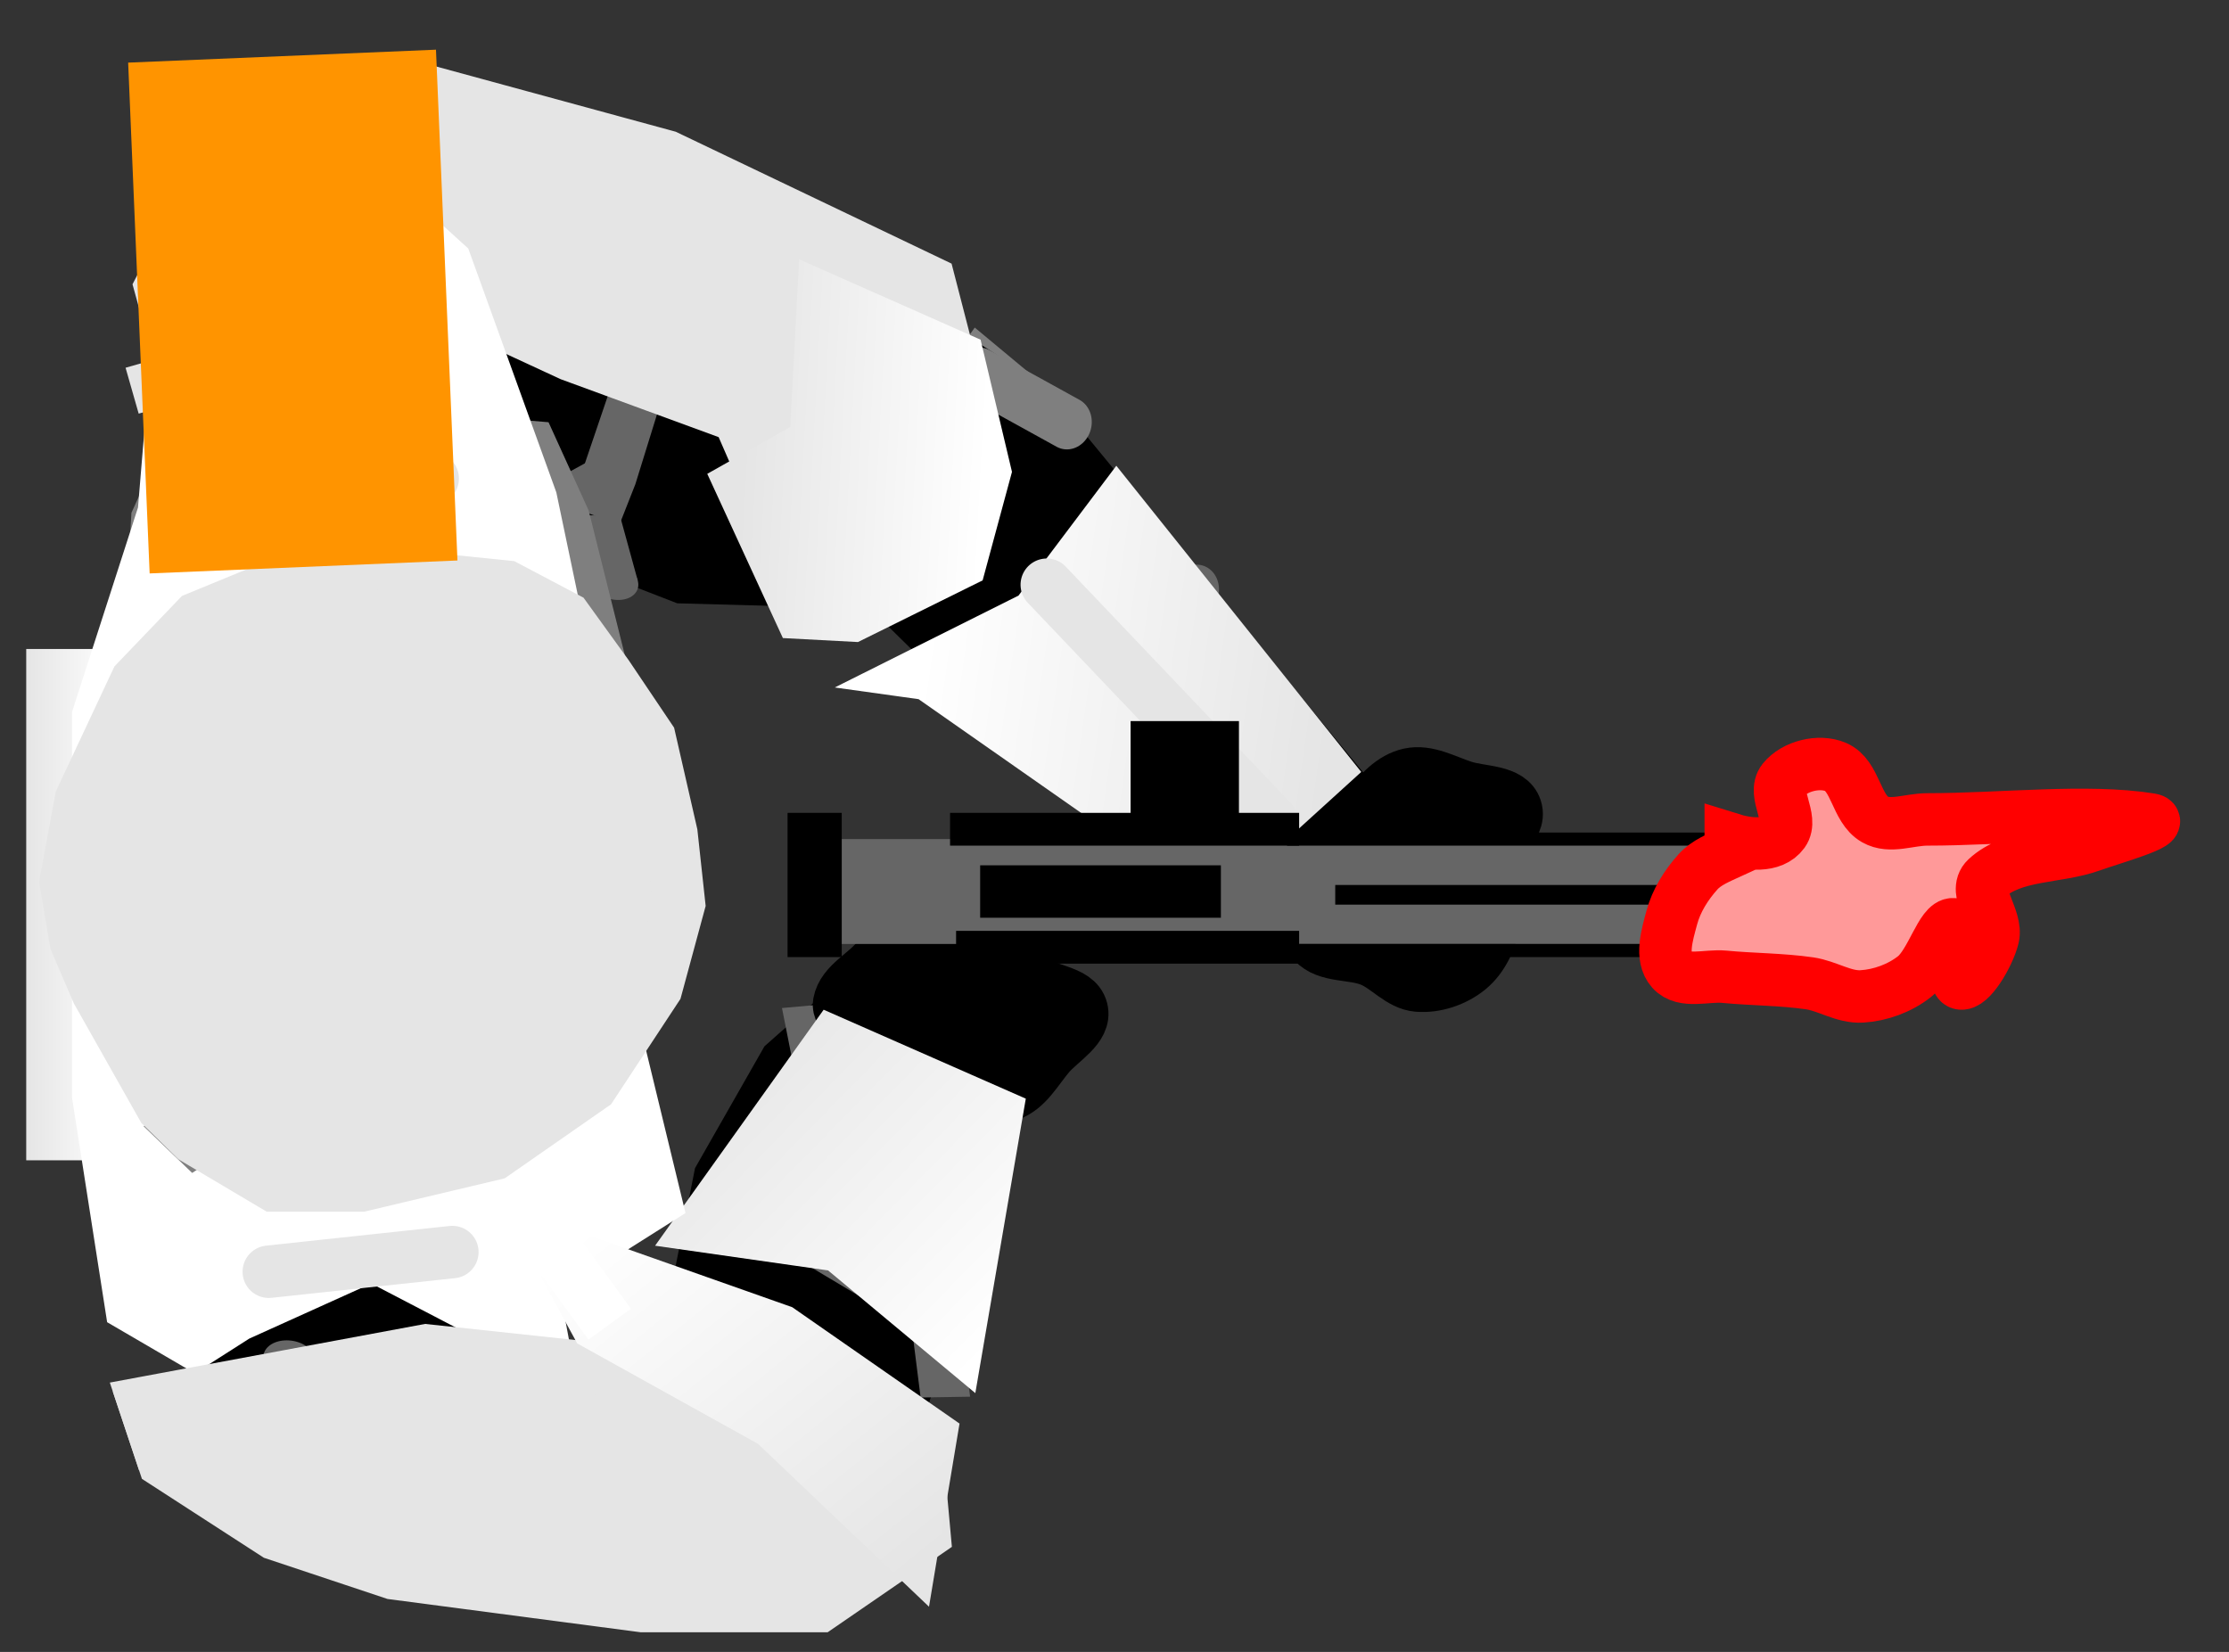 <svg version="1.1" width="85" height="63" viewBox="-1 -1 85 63" xmlns="http://www.w3.org/2000/svg" xmlns:xlink="http://www.w3.org/1999/xlink">
  <rect x="-1" y="-1" width="85" height="63" fill="#333333" stroke="none"/>
  <defs>
    <linearGradient id="grad_1" x2="1">
      <stop offset="0" stop-color="#FFFFFF" stop-opacity="1"/>
      <stop offset="1" stop-color="#E5E5E5" stop-opacity="1"/>
    </linearGradient>
    <linearGradient id="grad_2" x2="1">
      <stop offset="0" stop-color="#FFFFFF" stop-opacity="1"/>
      <stop offset="1" stop-color="#E5E5E5" stop-opacity="1"/>
    </linearGradient>
    <linearGradient id="grad_3" x2="1">
      <stop offset="0" stop-color="#E5E5E5" stop-opacity="1"/>
      <stop offset="1" stop-color="#FFFFFF" stop-opacity="1"/>
    </linearGradient>
    <linearGradient id="grad_4" x2="1">
      <stop offset="0" stop-color="#E5E5E5" stop-opacity="1"/>
      <stop offset="1" stop-color="#FFFFFF" stop-opacity="1"/>
    </linearGradient>
    <linearGradient id="grad_5" y2="1">
      <stop offset="0" stop-color="#E5E5E5" stop-opacity="1"/>
      <stop offset="1" stop-color="#FFFFFF" stop-opacity="1"/>
    </linearGradient>
    <linearGradient id="grad_6" y2="1">
      <stop offset="0" stop-color="#E5E5E5" stop-opacity="1"/>
      <stop offset="1" stop-color="#FFFFFF" stop-opacity="1"/>
    </linearGradient>
    <linearGradient id="grad_7" x2="1">
      <stop offset="0" stop-color="#E5E5E5" stop-opacity="1"/>
      <stop offset="1" stop-color="#FFFFFF" stop-opacity="1"/>
    </linearGradient>
    <linearGradient id="grad_8" y2="1">
      <stop offset="0" stop-color="#FFFFFF" stop-opacity="1"/>
      <stop offset="1" stop-color="#E5E5E5" stop-opacity="1"/>
    </linearGradient>
    <linearGradient id="grad_9" y2="1">
      <stop offset="0" stop-color="#FFFFFF" stop-opacity="1"/>
      <stop offset="1" stop-color="#E5E5E5" stop-opacity="1"/>
    </linearGradient>
  </defs>
  <!-- Exported by Scratch - http://scratch.mit.edu/ -->
  <g id="ID0.9293869719840586">
    <g id="ID0.14247039007022977">
      <path id="ID0.37114523351192474" fill="none" stroke="#7F7F7F" stroke-width="2" stroke-linecap="round" d="M 255.250 223.250 L 258.750 221.750 Z " transform="matrix(0.868, 0.219, 0.245, -0.97, -240.65, 172.95)"/>
      <path id="ID0.03274270240217447" fill="#000000" stroke="#000000" stroke-width="2" stroke-linecap="round" d="M 258.750 221.750 L 275.950 210.400 L 275.450 210.100 L 274.250 206 L 271.050 206.900 L 266.150 208.150 L 256.900 212.550 L 251.750 215.250 L 256.250 222.500 Z " transform="matrix(0.868, 0.219, 0.245, -0.97, -240.65, 172.95)"/>
      <path id="ID0.47358463890850544" fill="none" stroke="#7F7F7F" stroke-width="2" stroke-linecap="round" d="M 256.250 222.500 L 260.500 221.500 " transform="matrix(0.868, 0.219, 0.245, -0.97, -240.65, 172.95)"/>
      <path id="ID0.07423052238300443" fill="none" stroke="#666666" stroke-width="2" stroke-linecap="round" d="M 267.500 216.500 Z " transform="matrix(0.868, 0.219, 0.245, -0.97, -240.65, 172.95)"/>
      <path id="ID0.12485550902783871" fill="none" stroke="#666666" stroke-width="2" stroke-linecap="round" d="M 267.500 216.500 L 265.750 209.750 " transform="matrix(0.868, 0.219, 0.245, -0.97, -240.65, 172.95)"/>
      <path id="ID0.6831944277510047" fill="none" stroke="#666666" stroke-width="2" stroke-linecap="round" d="M 271.750 205 L 274 206.750 Z " transform="matrix(0.868, 0.219, 0.245, -0.97, -240.65, 172.95)"/>
    </g>
    <path id="ID0.1270430744625628" fill="#000000" stroke="#000000" stroke-width="2" stroke-linecap="round" d="M 241.250 181 C 240.868 179.724 240.166 179.463 240.250 179 C 240.387 178.245 241.304 177.875 241.750 177.250 C 242.140 176.704 242.213 175.903 242.750 175.500 C 243.299 175.088 244.070 174.909 244.750 175 C 245.415 175.089 246.046 175.505 246.500 176 C 247.003 176.549 246.995 177.453 247.500 178 C 248.033 178.577 249.310 178.488 249.500 179.250 C 249.674 179.945 248.713 180.453 248.250 181 C 247.794 181.539 247.415 182.262 246.750 182.500 C 246.118 182.726 245.361 182.528 244.750 182.250 C 243.489 181.677 242.373 180.811 241.250 180 Z " transform="matrix(0.849, -0.529, -0.529, -0.849, -60.2, 314)"/>
    <path id="ID0.5488511263392866" fill="none" stroke="#FFFFFF" stroke-width="2" stroke-linecap="round" d="M 230 164.750 L 233 162.500 Z " transform="matrix(0.99, 0.138, -0.138, 0.99, -178.4, -179.05)"/>
    <path id="ID0.7757535208947957" fill="url(#grad_1)" stroke="url(#grad_2)" stroke-width="2" stroke-linecap="round" d="M 239 172.500 L 250.750 178.500 L 254.500 174 L 245.250 165.250 L 242.750 169.750 L 238.750 172.500 Z " transform="matrix(0.99, 0.138, -0.138, 0.99, -178.4, -179.05)"/>
    <path id="ID0.7121986239217222" fill="none" stroke="#E5E5E5" stroke-width="2" stroke-linecap="round" d="M 252.750 176.250 L 243 168.500 " transform="matrix(0.99, 0.138, -0.138, 0.99, -178.4, -179.05)"/>
  </g>
  <g id="ID0.7123596165329218">
    <g id="ID0.27842102153226733">
      <path id="ID0.9092812556773424" fill="none" stroke="#7F7F7F" stroke-width="2" stroke-linecap="round" d="M 210 201.750 L 211.500 205 Z " transform="matrix(0.413, 0.726, 0.88, -0.164, -252.1, -113.6)"/>
      <path id="ID0.07252327119931579" fill="#000000" stroke="#000000" stroke-width="2" stroke-linecap="round" d="M 209.750 198.500 L 211 204.250 L 214 208.500 L 217.250 211.750 L 219.750 214.500 L 223.750 218 L 227 217.500 L 230.500 216.250 L 233.250 213.750 L 233.500 210.500 L 232.250 205.750 L 226 198.750 L 221.750 196 L 216.750 195.250 L 213.500 195.250 L 210.750 196.500 L 209.750 198.500 Z " transform="matrix(0.413, 0.726, 0.88, -0.164, -252.1, -113.6)"/>
      <path id="ID0.9874879629351199" fill="none" stroke="#666666" stroke-width="2" stroke-linecap="round" d="M 220 215.250 L 224.750 214.500 L 231 211.500 " transform="matrix(0.413, 0.726, 0.88, -0.164, -252.1, -113.6)"/>
      <path id="ID0.7177255218848586" fill="none" stroke="#666666" stroke-width="2" stroke-linecap="round" d="M 226 199 L 227.500 202.500 Z " transform="matrix(0.413, 0.726, 0.88, -0.164, -252.1, -113.6)"/>
      <path id="ID0.7820489848963916" fill="none" stroke="#666666" stroke-width="2" stroke-linecap="round" d="M 227.500 202.500 L 226.500 205.500 Z " transform="matrix(0.413, 0.726, 0.88, -0.164, -252.1, -113.6)"/>
      <path id="ID0.07331947470083833" fill="none" stroke="#666666" stroke-width="2" stroke-linecap="round" d="M 226.500 205.500 L 223.250 208 L 228.250 204 Z " transform="matrix(0.413, 0.726, 0.88, -0.164, -252.1, -113.6)"/>
      <path id="ID0.5798701946623623" fill="none" stroke="#666666" stroke-width="2" stroke-linecap="round" d="M 228.250 204 L 231.500 203.250 Z " transform="matrix(0.413, 0.726, 0.88, -0.164, -252.1, -113.6)"/>
      <path id="ID0.7602546201087534" fill="none" stroke="#666666" stroke-width="2" stroke-linecap="round" d="M 231.500 203.250 L 226.250 200.500 " transform="matrix(0.413, 0.726, 0.88, -0.164, -252.1, -113.6)"/>
      <path id="ID0.25665075331926346" fill="none" stroke="#666666" stroke-width="2" stroke-linecap="round" d="M 210.750 202 L 212.500 199.250 Z " transform="matrix(0.413, 0.726, 0.88, -0.164, -252.1, -113.6)"/>
      <path id="ID0.17844787426292896" fill="none" stroke="#666666" stroke-width="2" stroke-linecap="round" d="M 212.500 199.250 L 217.250 196 " transform="matrix(0.413, 0.726, 0.88, -0.164, -252.1, -113.6)"/>
    </g>
    <path id="ID0.7185955042950809" fill="#E5E5E5" stroke="#E5E5E5" stroke-width="2" stroke-linecap="round" d="M 209.500 163 L 213.250 161.250 L 219.500 160.500 L 224.500 162.500 L 231 164.500 L 233 168.500 L 235 168.500 L 238.500 166.500 L 239.500 163.750 L 238 159 L 227.750 154.750 L 218.500 152.750 L 213.250 153.750 L 211 155.750 L 208.750 160.750 Z " transform="matrix(0.999, 0.053, -0.053, 0.999, -194.9, -161.7)"/>
    <path id="ID0.07787397596985102" fill="url(#grad_3)" stroke="url(#grad_4)" stroke-width="2" stroke-linecap="round" d="M 233 162.500 L 233 157 L 238.250 159 L 239.500 163.250 L 238.750 166.750 L 234.750 169 L 232.750 169 L 230.250 164.250 Z " transform="matrix(0.999, 0.053, -0.053, 0.999, -194.05, -158.8)"/>
  </g>
  <g id="ID0.19291222700849175">
    <g id="ID0.14247039007022977">
      <path id="ID0.37114523351192474" fill="none" stroke="#7F7F7F" stroke-width="2" stroke-linecap="round" d="M 258.750 221.750 Z " transform="matrix(0.621, -0.645, 0.72, 0.693, -287.35, 71.6)"/>
      <path id="ID0.03274270240217447" fill="#000000" stroke="#000000" stroke-width="2" stroke-linecap="round" d="M 257.050 221 L 276.500 212.250 L 276.250 210.750 L 274.250 206 L 270.750 205.750 L 265.250 207 L 256.650 211.950 L 251.750 215.250 L 257.050 221 Z " transform="matrix(0.621, -0.645, 0.72, 0.693, -287.35, 71.6)"/>
      <path id="ID0.03397843614220619" fill="none" stroke="#666666" stroke-width="2" stroke-linecap="round" d="M 254.500 211.250 L 257 214.500 L 258 218.500 " transform="matrix(0.621, -0.645, 0.72, 0.693, -287.35, 71.6)"/>
      <path id="ID0.07423052238300443" fill="none" stroke="#666666" stroke-width="2" stroke-linecap="round" d="M 265.250 219 L 267.500 216.500 Z " transform="matrix(0.621, -0.645, 0.72, 0.693, -287.35, 71.6)"/>
      <path id="ID0.12485550902783871" fill="none" stroke="#666666" stroke-width="2" stroke-linecap="round" d="M 267.500 216.500 L 265.750 209.750 " transform="matrix(0.621, -0.645, 0.72, 0.693, -287.35, 71.6)"/>
      <path id="ID0.6831944277510047" fill="none" stroke="#666666" stroke-width="2" stroke-linecap="round" d="M 271.750 205 L 274 206.750 Z " transform="matrix(0.621, -0.645, 0.72, 0.693, -287.35, 71.6)"/>
      <path id="ID0.10246130172163248" fill="none" stroke="#666666" stroke-width="2" stroke-linecap="round" d="M 274 206.750 L 275.750 211 " transform="matrix(0.621, -0.645, 0.72, 0.693, -287.35, 71.6)"/>
    </g>
    <path id="ID0.1270430744625628" fill="#000000" stroke="#000000" stroke-width="2" stroke-linecap="round" d="M 241.250 181 C 240.868 179.724 240.166 179.463 240.250 179 C 240.387 178.245 241.304 177.875 241.750 177.250 C 242.140 176.704 242.213 175.903 242.750 175.500 C 243.299 175.088 244.070 174.909 244.750 175 C 245.415 175.089 246.046 175.505 246.500 176 C 247.003 176.549 246.995 177.453 247.500 178 C 248.033 178.577 249.310 178.488 249.500 179.250 C 249.674 179.945 248.713 180.453 248.250 181 C 247.794 181.539 247.415 182.262 246.750 182.500 C 246.118 182.726 245.361 182.528 244.750 182.250 C 243.489 181.677 242.373 180.811 241.250 180 Z " transform="matrix(1, 0, 0, 1, -209.25, -141.75)"/>
    <path id="ID0.3276327238418162" fill="url(#grad_5)" stroke="url(#grad_6)" stroke-width="2" stroke-linecap="round" d="M 235.500 192.750 L 240 196.500 L 241.500 187.750 L 235.250 185 L 230.250 192 L 235.500 192.750 Z " transform="matrix(1, 0, 0, 1, -204.5, -146.25)"/>
  </g>
  <g id="ID0.2513261758722365">
    <path id="ID0.1140802027657628" fill="url(#grad_7)" stroke="none" d="M 204 171.750 L 207.500 171.750 L 207.500 191.250 L 204 191.250 L 204 171.750 Z " transform="matrix(1, 0, 0, 1, -204, -148)"/>
    <g id="ID0.2152547389268875">
      <path id="ID0.7656234223395586" fill="#7F7F7F" stroke="#7F7F7F" stroke-width="2" stroke-linecap="round" d="M 223.750 181.500 L 223.250 170 L 224 156.750 L 225.250 154 L 229.250 153.250 L 238.250 154 L 239.500 156.750 L 241.750 165.750 L 241.250 176.250 L 238.250 186 L 226.250 186.750 L 224 185 Z " transform="matrix(1, 0, 0, 1, -219, -137.95)"/>
      <path id="ID0.053199516609311104" fill="none" stroke="#7F7F7F" stroke-width="2" stroke-linecap="round" d="M 224 185 L 224 183.250 Z " transform="matrix(1, 0, 0, 1, -209, -144.7)"/>
      <path id="ID0.6010205093771219" fill="#FFFFFF" stroke="#FFFFFF" stroke-width="2" stroke-linecap="round" d="M 217.750 192.750 L 222 198.950 L 226.500 199.950 L 228.500 198.950 L 231.500 198 L 230 190 L 234.750 187 L 232.750 178.750 L 232.250 171 L 230 160.250 L 226.750 151.250 L 224 148.750 L 220.500 149.450 L 216.750 151.700 L 216 160.750 L 213.500 168.500 L 213.500 183 L 214.750 191 Z " transform="matrix(1, 0, 0, 1, -210.75, -142.2)"/>
      <path id="ID0.8755844477564096" fill="none" stroke="#FFFFFF" stroke-width="2" stroke-linecap="round" d="M 214.750 191 L 218.500 194.250 " transform="matrix(1, 0, 0, 1, -209, -144.7)"/>
    </g>
    <g id="ID0.4468286489136517">
      <path id="ID0.8685327097773552" fill="none" stroke="#7F7F7F" stroke-width="2" stroke-linecap="round" d="M 274.100 205.600 L 272.250 203.350 Z " transform="matrix(1, 0, 0, 0.791, -267, -119.4)"/>
      <path id="ID0.5829694462008774" fill="#E5E5E5" stroke="#E5E5E5" stroke-width="2" stroke-linecap="round" d="M 272.250 203.300 L 269.750 197.700 L 268.900 195.200 L 268.500 192.200 L 269.100 188.100 L 271.250 182.300 L 273.600 179.200 L 277.250 177.300 L 280.600 177.100 L 285.250 177.700 L 287.500 179.200 L 289.100 182 L 290.750 185.100 L 291.600 189.800 L 291.900 193.300 L 291 197.500 L 288.500 202.300 L 284.750 205.600 L 279.750 207.100 L 276.500 207.100 L 273.500 204.850 Z " transform="matrix(1, 0, 0, 0.791, -267, -119.4)"/>
    </g>
    <path id="ID0.79099415615201" fill="none" stroke="#E5E5E5" stroke-width="2" stroke-linecap="round" d="M 208.750 160.750 L 209.250 162.500 Z " transform="matrix(1, 0, 0, 1, -204, -148)"/>
    <path id="ID0.39695568615570664" fill="none" stroke="#E5E5E5" stroke-width="2" stroke-linecap="round" d="M 213 165.750 L 219.500 165.250 " transform="matrix(1, 0, 0, 1, -204, -148)"/>
  </g>
  <g id="ID0.6674290727823973">
    <g id="ID0.27842102153226733">
      <path id="ID0.9092812556773424" fill="none" stroke="#7F7F7F" stroke-width="2" stroke-linecap="round" d="M 210 201.750 L 211.500 205 Z " transform="matrix(0.704, -0.449, 0.702, 0.556, -280.5, 39.4)"/>
      <path id="ID0.07252327119931579" fill="#000000" stroke="#000000" stroke-width="2" stroke-linecap="round" d="M 209.750 198.500 L 211 204.250 L 214 208.500 L 217.250 211.750 L 219.750 214.500 L 223.750 218 L 227 217.500 L 230.500 216.250 L 233.250 213.750 L 233.500 210.500 L 232.250 205.750 L 223.350 202.850 L 221.750 196 L 216.750 195.250 L 213.500 195.250 L 210.750 196.500 L 209.750 198.500 Z " transform="matrix(0.704, -0.449, 0.702, 0.556, -280.5, 39.4)"/>
      <path id="ID0.9874879629351199" fill="none" stroke="#666666" stroke-width="2" stroke-linecap="round" d="M 220 215.250 L 224.750 214.500 L 231 211.500 " transform="matrix(0.704, -0.449, 0.702, 0.556, -280.5, 39.4)"/>
      <path id="ID0.7177255218848586" fill="none" stroke="#666666" stroke-width="2" stroke-linecap="round" d="M 227.500 202.500 Z " transform="matrix(0.704, -0.449, 0.702, 0.556, -280.5, 39.4)"/>
      <path id="ID0.7820489848963916" fill="none" stroke="#666666" stroke-width="2" stroke-linecap="round" d="M 227.500 202.500 L 226.500 205.500 Z " transform="matrix(0.704, -0.449, 0.702, 0.556, -280.5, 39.4)"/>
      <path id="ID0.07331947470083833" fill="none" stroke="#666666" stroke-width="2" stroke-linecap="round" d="M 226.500 205.500 L 223.250 208 L 228.250 204 Z " transform="matrix(0.704, -0.449, 0.702, 0.556, -280.5, 39.4)"/>
      <path id="ID0.5798701946623623" fill="none" stroke="#666666" stroke-width="2" stroke-linecap="round" d="M 228.250 204 L 231.500 203.250 Z " transform="matrix(0.704, -0.449, 0.702, 0.556, -280.5, 39.4)"/>
      <path id="ID0.25665075331926346" fill="none" stroke="#666666" stroke-width="2" stroke-linecap="round" d="M 210.750 202 L 212.500 199.250 Z " transform="matrix(0.704, -0.449, 0.702, 0.556, -280.5, 39.4)"/>
      <path id="ID0.17844787426292896" fill="none" stroke="#666666" stroke-width="2" stroke-linecap="round" d="M 212.500 199.250 L 217.250 196 " transform="matrix(0.704, -0.449, 0.702, 0.556, -280.5, 39.4)"/>
    </g>
    <path id="ID0.4685869007371366" fill="none" stroke="#E5E5E5" stroke-width="2" stroke-linecap="round" d="M 215.250 195 L 222.250 194.250 " transform="matrix(1, 0, 0, 1, -206, -147.5)"/>
    <path id="ID0.5411469885148108" fill="none" stroke="#E5E5E5" stroke-width="2" stroke-linecap="round" d="M 210.250 199.250 L 211.250 202.250 Z " transform="matrix(1, 0, 0, 1, -206, -147.5)"/>
    <path id="ID0.08395055122673512" fill="#E5E5E5" stroke="#E5E5E5" stroke-width="2" stroke-linecap="round" d="M 211.250 202.250 L 215.500 205 L 220 206.500 L 229.500 207.750 L 236.250 207.750 L 240.250 205 L 240 202.250 L 234.500 197.750 L 227.750 195.250 L 228.250 198.750 L 221.250 198 L 210.500 200 Z " transform="matrix(1, 0, 0, 1, -206, -147.5)"/>
    <path id="ID0.2003131634555757" fill="url(#grad_8)" stroke="url(#grad_9)" stroke-width="2" stroke-linecap="round" d="M 227.750 197 L 234.500 200.750 L 239.750 205.750 L 240.500 201.250 L 234.750 197.250 L 226.250 194.250 Z " transform="matrix(1, 0, 0, 1, -206, -147.5)"/>
    <path id="ID0.8104176558554173" fill="none" stroke="#FFFFFF" stroke-width="2" stroke-linecap="round" d="M 226.250 194.250 L 228.250 197 Z " transform="matrix(1, 0, 0, 1, -206, -147.5)"/>
  </g>
  <g id="ID0.001751068513840437">
    <path id="ID0.5001030243001878" fill="#666666" stroke="none" d="M 231.250 178.750 L 269.250 178.750 L 269.250 182.750 L 231.250 182.750 L 231.250 178.750 Z " transform="matrix(0.918, 0, 0, 1, -182.6, -147.75)"/>
    <path id="ID0.7675469988025725" fill="#000000" stroke="none" d="M 268.500 157.250 L 270.750 157.250 L 270.750 162.750 L 268.500 162.750 L 268.500 157.250 Z " transform="matrix(0.918, 0, 0, 1, -217.45, -127.25)"/>
    <path id="ID0.2516346615739167" fill="#000000" stroke="none" d="M 275.250 157.250 L 289.750 157.250 L 289.750 158.500 L 275.250 158.500 L 275.250 157.250 Z " transform="matrix(0.918, 0, 0, 1, -217.45, -127.25)"/>
    <path id="ID0.903347207698971" fill="#000000" stroke="none" d="M 275.500 161.750 L 289.750 161.750 L 289.750 163 L 275.500 163 L 275.500 161.750 Z " transform="matrix(0.918, 0, 0, 1, -217.45, -127.25)"/>
    <path id="ID0.7458858867175877" fill="#000000" stroke="none" d="M 289.250 158 L 306.750 158 L 306.750 158.500 L 289.250 158.500 L 289.250 158 Z " transform="matrix(0.918, 0, 0, 1, -217.45, -127.25)"/>
    <path id="ID0.7458858867175877" fill="#000000" stroke="none" d="M 289.250 158 L 306.750 158 L 306.750 158.500 L 289.250 158.500 L 289.250 158 Z " transform="matrix(0.918, 0, 0, 1, -217.7, -123)"/>
    <path id="ID0.07933818409219384" fill="#000000" stroke="none" d="M 276.500 159.250 L 286.500 159.250 L 286.500 161.250 L 276.500 161.250 L 276.500 159.250 Z " transform="matrix(0.918, 0, 0, 1, -217.45, -127.25)"/>
    <path id="ID0.07934653153643012" fill="#000000" stroke="none" d="M 291.250 160 L 305.750 160 L 305.750 160.750 L 291.250 160.750 L 291.250 160 Z " transform="matrix(0.918, 0, 0, 1, -217.45, -127.25)"/>
    <path id="ID0.04481094982475042" fill="#000000" stroke="none" d="M 282.750 153.750 L 287.250 153.750 L 287.250 157.500 L 282.750 157.500 L 282.750 153.750 Z " transform="matrix(0.918, 0, 0, 1, -217.45, -127.25)"/>
    <path id="ID0.521635820157826" fill="#000000" stroke="none" d="M 306.750 159.250 L 308 159.250 L 308 161.500 L 306.750 161.500 L 306.750 159.250 Z " transform="matrix(0.918, 0, 0, 1, -217.45, -127.25)"/>
  </g>
  <path id="ID0.609177591279149" fill="#FF9999" stroke="#FF0000" stroke-width="2" stroke-linecap="round" d="M 272.750 179 C 273.396 179.202 274.332 179.325 274.750 178.750 C 275.142 178.211 274.334 177.270 274.750 176.750 C 275.179 176.214 276.119 175.980 276.750 176.250 C 277.515 176.578 277.527 177.837 278.250 178.250 C 278.828 178.580 279.542 178.250 280.250 178.250 C 283.080 178.250 286.327 177.862 288.750 178.250 C 289.452 178.362 287.271 178.972 286.500 179.250 C 285.187 179.723 283.520 179.548 282.500 180.500 C 281.949 181.014 282.933 182.019 282.750 182.750 C 282.576 183.445 281.865 184.622 281.500 184.500 C 281.115 184.372 281.666 182.309 281.250 182.250 C 280.791 182.184 280.405 183.736 279.750 184.250 C 279.191 184.689 278.460 184.956 277.750 185 C 277.065 185.043 276.430 184.597 275.750 184.500 C 274.675 184.346 273.581 184.353 272.500 184.250 C 271.832 184.186 270.946 184.502 270.500 184 C 270.058 183.502 270.328 182.644 270.500 182 C 270.673 181.351 271.051 180.749 271.500 180.250 C 271.825 179.889 272.309 179.703 272.750 179.500 Z " transform="matrix(1, 0, 0, 1, -207.75, -148)"/>
  <path id="ID0.7260341639630497" fill="#FF9400" stroke="none" d="M 231.250 149.250 L 243 149.250 L 243 168.750 L 231.250 168.750 L 231.250 149.250 Z " transform="matrix(0.999, -0.042, 0.042, 0.999, -233.4, -138)"/>
</svg>